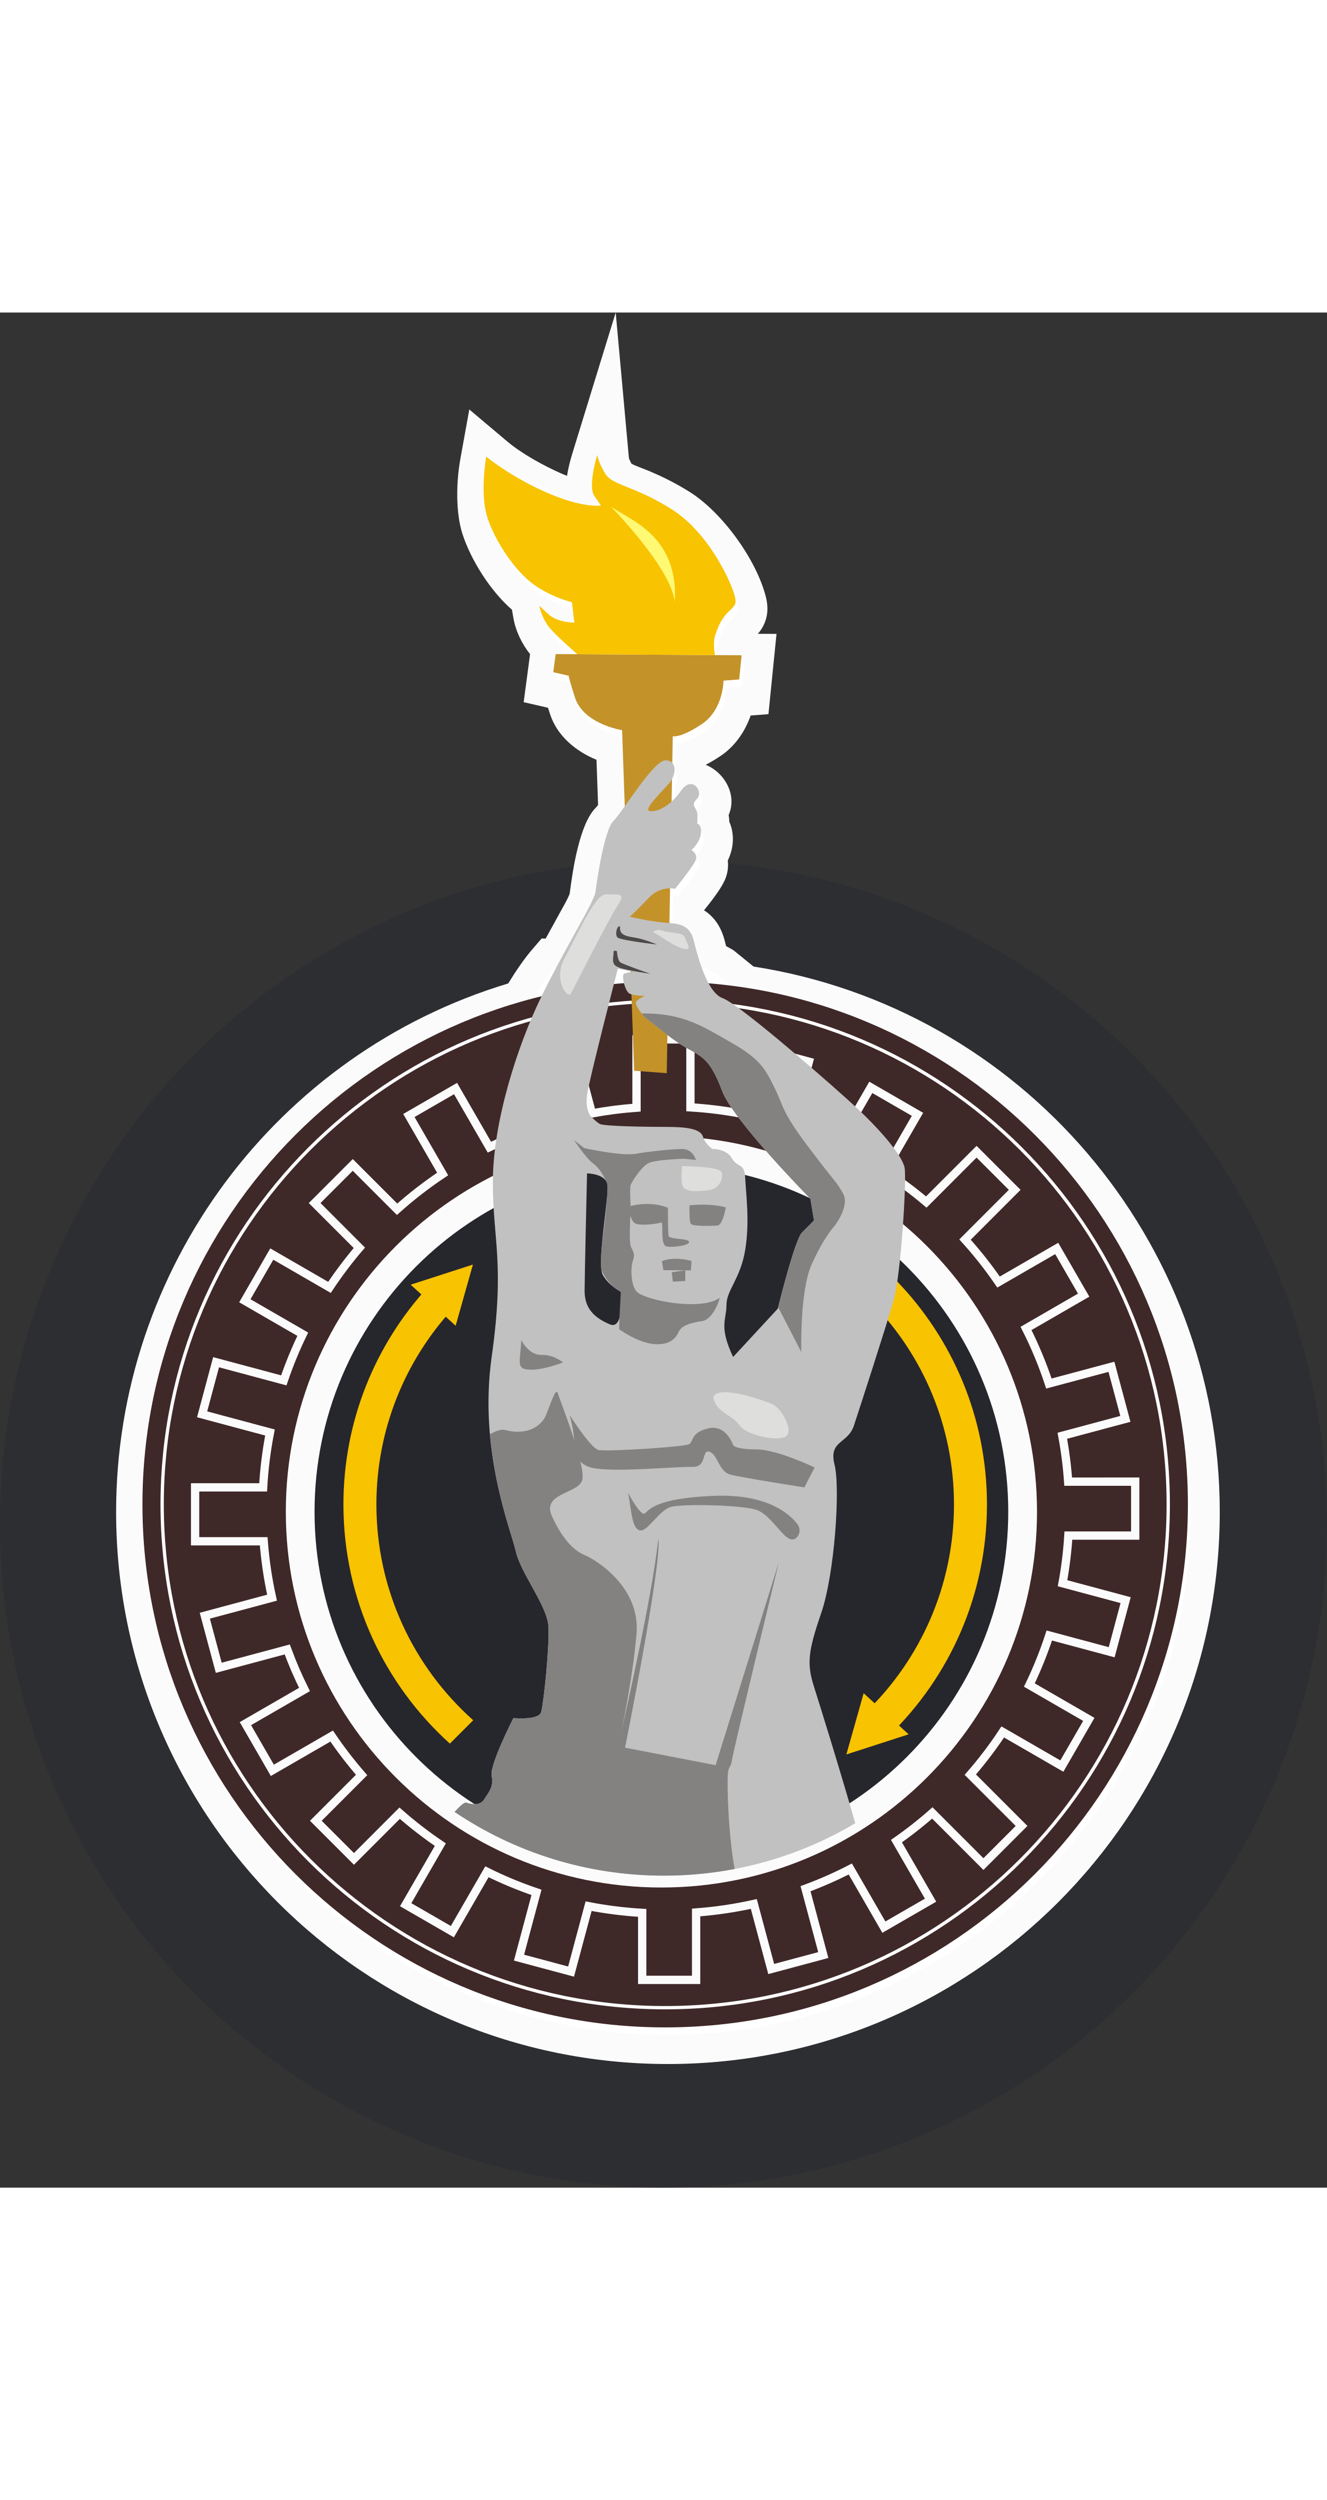 <svg width="60" viewBox="0 0 80 113" fill="none" xmlns="http://www.w3.org/2000/svg">
<rect x="0" y="0" width="80" height="113" fill="#333333" stroke="none"/>
<circle cx="40" cy="73" r="40" fill="#2B2C31" fill-opacity="0.75"/>
<path fill-rule="evenodd" clip-rule="evenodd" d="M30.641 40.43C31.081 39.708 31.588 38.958 32.112 38.35L32.653 37.722L32.896 37.728C33.173 37.225 33.452 36.722 33.727 36.218C33.907 35.89 34.201 35.395 34.342 35.03C34.529 33.562 34.941 30.817 35.915 29.844C35.962 29.794 36.009 29.736 36.056 29.675L35.96 26.953C34.695 26.434 33.573 25.496 33.158 24.19C33.123 24.081 33.081 23.954 33.037 23.818L31.571 23.481L31.956 20.582C31.464 19.982 31.084 19.173 30.954 18.425L30.864 17.908C29.555 16.772 28.39 14.911 27.884 13.356C27.455 12.035 27.508 10.185 27.753 8.826L28.292 5.842L30.609 7.794C31.484 8.522 32.764 9.224 33.793 9.68C33.901 9.728 34.034 9.784 34.183 9.842C34.258 9.368 34.377 8.909 34.499 8.512L37.118 0L37.915 8.77C37.947 8.874 38.011 9.002 38.071 9.111C38.333 9.253 38.817 9.42 39.052 9.518C39.941 9.886 40.771 10.305 41.587 10.818C43.553 12.055 45.613 14.905 46.176 17.155C46.325 17.755 46.297 18.351 46.004 18.905C45.901 19.102 45.792 19.242 45.684 19.36L46.813 19.367L46.327 24.203L45.254 24.285C44.916 25.265 44.288 26.156 43.444 26.719C43.177 26.897 42.87 27.087 42.543 27.255C43.671 27.711 44.462 29.065 43.927 30.285C43.951 30.412 43.965 30.545 43.968 30.688C44.169 31.137 44.23 31.662 44.148 32.175C44.101 32.463 44.007 32.751 43.876 33.025C43.925 33.429 43.863 33.854 43.671 34.256C43.413 34.8 42.878 35.484 42.442 36.024C43.046 36.406 43.478 37.007 43.701 37.897C43.724 37.992 43.748 38.087 43.773 38.181C43.879 38.239 43.985 38.298 44.09 38.357L44.217 38.429L44.331 38.522C44.697 38.819 45.062 39.116 45.428 39.413C61.565 41.926 73.535 55.889 73.535 72.282C73.535 90.652 58.637 105.55 40.267 105.55C21.898 105.55 7 90.652 7 72.282C7 57.602 16.638 44.654 30.641 40.43Z" fill="#FBFBFC"/>
<path fill-rule="evenodd" clip-rule="evenodd" d="M44.695 41.078C60.001 43.23 71.781 56.383 71.781 72.282C71.781 89.683 57.669 103.795 40.268 103.795C22.867 103.795 8.755 89.683 8.755 72.282C8.755 57.815 18.509 45.621 31.799 41.92C32.685 40.373 33.441 39.496 33.441 39.496L33.925 39.507C35.027 37.458 36.013 35.809 36.068 35.375C36.14 34.792 36.577 31.663 37.159 31.081C37.312 30.928 37.55 30.605 37.831 30.211L37.669 25.622C37.669 25.622 35.34 25.259 34.83 23.657C34.517 22.674 34.451 22.404 34.447 22.342L33.52 22.129L33.665 21.037L34.976 21.046C34.976 21.046 33.993 20.2 33.411 19.581C32.828 18.963 32.683 18.125 32.683 18.125L33.229 18.635C33.775 19.145 34.793 19.145 34.793 19.145L34.648 17.908C34.648 17.908 33.483 17.652 32.355 16.852C31.227 16.052 30.026 14.268 29.553 12.813C29.08 11.357 29.48 9.137 29.48 9.137C29.48 9.137 30.863 10.302 33.083 11.284C35.303 12.266 36.395 12.085 36.395 12.085L35.994 11.502C35.594 10.921 36.176 9.027 36.176 9.027C36.176 9.027 36.213 9.428 36.649 10.156C37.086 10.884 38.396 10.884 40.653 12.303C42.909 13.722 44.255 16.706 44.474 17.58C44.692 18.453 43.892 18.125 43.345 19.727C43.09 20.309 43.272 21.099 43.272 21.099L44.874 21.109L44.728 22.565L43.782 22.638C43.782 22.638 43.782 24.385 42.472 25.259C41.162 26.131 40.725 25.986 40.725 25.986L40.696 27.591C40.903 27.808 40.867 28.221 40.679 28.572L40.654 29.929C40.852 29.751 41.049 29.529 41.234 29.261C41.89 28.315 42.617 29.334 42.181 29.771C41.744 30.207 42.214 30.253 42.214 30.745C42.214 31.238 42.196 31.238 42.196 31.238C42.196 31.238 42.506 31.329 42.416 31.895C42.324 32.461 41.85 32.845 41.85 32.845C41.85 32.845 42.288 33.082 42.087 33.502C41.887 33.922 40.867 35.182 40.867 35.182C40.867 35.182 40.747 35.153 40.561 35.155L40.523 37.244C41.2 37.3 41.769 37.404 41.999 38.322C42.077 38.633 42.172 39.001 42.289 39.38C42.833 39.661 43.226 39.884 43.226 39.884C43.226 39.884 43.801 40.35 44.695 41.078Z" fill="white"/>
<path fill-rule="evenodd" clip-rule="evenodd" d="M40.101 40.316C57.502 40.316 71.614 54.428 71.614 71.829C71.614 89.23 57.502 103.342 40.101 103.342C22.7 103.342 8.588 89.23 8.588 71.829C8.588 54.428 22.7 40.316 40.101 40.316Z" fill="#3F2828"/>
<path fill-rule="evenodd" clip-rule="evenodd" d="M41.623 47.898C42.622 47.958 43.605 48.078 44.568 48.256L45.627 44.304L48.766 45.146L47.718 49.058C48.671 49.37 49.597 49.74 50.495 50.163L52.498 46.694L55.312 48.319L53.334 51.743C54.211 52.311 55.048 52.932 55.842 53.605L58.874 50.572L61.172 52.87L58.177 55.866C58.906 56.672 59.582 57.527 60.199 58.426L63.705 56.402L65.33 59.215L61.855 61.222C62.394 62.286 62.855 63.395 63.234 64.542L67.004 63.533L67.845 66.671L64.043 67.69C64.212 68.595 64.331 69.517 64.396 70.455L68.438 70.454L68.438 73.704H64.409C64.348 74.678 64.23 75.637 64.057 76.576L67.86 77.595L67.019 80.734L63.258 79.726C62.922 80.753 62.52 81.749 62.056 82.711L65.64 84.781L64.015 87.595L60.452 85.538C59.857 86.439 59.203 87.3 58.496 88.112L61.586 91.202L59.288 93.501L56.206 90.418C55.519 91.024 54.797 91.591 54.044 92.117L56.1 95.676L53.285 97.301L51.262 93.796C50.391 94.245 49.49 94.643 48.562 94.985L49.633 98.983L46.494 99.824L45.444 95.904C44.312 96.156 43.151 96.329 41.966 96.417V100.479H38.716V96.442C37.618 96.378 36.539 96.242 35.485 96.037L34.428 99.979L31.289 99.139L32.343 95.205C31.314 94.857 30.317 94.442 29.355 93.964L27.271 97.573L24.457 95.948L26.546 92.329C25.688 91.749 24.869 91.116 24.093 90.434L21.339 93.189L19.041 90.891L21.8 88.131C21.153 87.388 20.55 86.605 19.995 85.786L16.419 87.851L14.794 85.037L18.357 82.98C17.968 82.198 17.62 81.392 17.316 80.566L13.188 81.672L12.347 78.533L16.4 77.447C16.155 76.34 15.985 75.206 15.897 74.048H11.762V70.798H15.863C15.926 69.674 16.066 68.571 16.276 67.493L12.185 66.397L13.026 63.257L17.11 64.351C17.434 63.396 17.816 62.468 18.252 61.57L14.761 59.554L16.385 56.739L19.863 58.748C20.416 57.916 21.017 57.119 21.665 56.362L18.969 53.666L21.267 51.368L23.939 54.04C24.802 53.269 25.719 52.558 26.685 51.915L24.65 48.39L27.464 46.765L29.505 50.299C30.481 49.824 31.494 49.411 32.539 49.068L31.494 45.168L34.633 44.327L35.687 48.262C36.566 48.099 37.463 47.983 38.373 47.918V43.802H41.623V47.898V47.898Z" stroke="#FBFBFC" stroke-width="0.5"/>
<path fill-rule="evenodd" clip-rule="evenodd" d="M39.874 49.628C52.377 49.628 62.517 59.768 62.517 72.271C62.517 84.774 52.377 94.913 39.874 94.913C27.371 94.913 17.231 84.774 17.231 72.271C17.231 59.768 27.371 49.628 39.874 49.628Z" fill="#FBFBFC"/>
<path fill-rule="evenodd" clip-rule="evenodd" d="M39.873 51.36C51.42 51.36 60.784 60.724 60.784 72.27C60.784 83.817 51.42 93.181 39.873 93.181C28.326 93.181 18.963 83.817 18.963 72.27C18.963 60.724 28.326 51.36 39.873 51.36Z" fill="#26262D"/>
<path fill-rule="evenodd" clip-rule="evenodd" d="M40.103 41.502C56.849 41.502 70.429 55.082 70.429 71.828C70.429 88.574 56.849 102.155 40.103 102.155C23.357 102.155 9.776 88.574 9.776 71.828C9.776 55.082 23.357 41.502 40.103 41.502V41.502Z" stroke="#FBFBFC" stroke-width="0.2"/>
<path fill-rule="evenodd" clip-rule="evenodd" d="M54.047 58.348C57.422 61.839 59.5 66.591 59.5 71.829C59.5 77.292 57.239 82.227 53.603 85.753L52.198 84.348C55.474 81.182 57.512 76.743 57.512 71.829C57.512 67.141 55.658 62.886 52.645 59.756L54.047 58.348ZM27.121 86.241C23.182 82.69 20.704 77.548 20.704 71.829C20.704 66.768 22.644 62.16 25.819 58.706L27.293 60.039C24.437 63.14 22.692 67.281 22.692 71.829C22.692 77 24.948 81.644 28.529 84.833L27.121 86.241Z" fill="#F8C300"/>
<path fill-rule="evenodd" clip-rule="evenodd" d="M40.196 45.839L38.23 45.692L37.503 25.169C37.503 25.169 35.174 24.805 34.664 23.203C34.155 21.602 34.3 21.893 34.3 21.893L33.355 21.675L33.5 20.583L44.709 20.656L44.563 22.112L43.617 22.184C43.617 22.184 43.617 23.931 42.306 24.805C40.996 25.678 40.559 25.532 40.559 25.532L40.196 45.839Z" fill="#C39229"/>
<path fill-rule="evenodd" clip-rule="evenodd" d="M27.405 90.358C27.737 89.99 28.001 89.761 28.111 89.798C28.548 89.944 28.985 89.944 29.203 89.58C29.422 89.216 29.785 88.851 29.64 88.197C29.494 87.541 30.95 84.703 30.95 84.703C30.95 84.703 32.478 84.849 32.624 84.339C32.77 83.83 33.133 80.409 33.061 79.171C32.988 77.935 31.386 75.969 31.096 74.659C30.805 73.349 28.84 68.618 29.64 62.941C30.44 57.264 29.712 55.954 29.712 52.388C29.712 48.822 31.169 44.237 32.624 41.253C34.08 38.269 35.826 35.503 35.899 34.921C35.972 34.338 36.408 31.209 36.991 30.627C37.573 30.045 39.392 26.988 40.12 26.988C40.848 26.988 40.775 27.861 40.339 28.371C39.902 28.88 38.738 29.972 39.174 30.045C39.611 30.117 40.412 29.753 41.066 28.807C41.721 27.861 42.449 28.88 42.012 29.317C41.575 29.753 42.046 29.799 42.046 30.291C42.046 30.785 42.028 30.785 42.028 30.785C42.028 30.785 42.338 30.875 42.248 31.441C42.156 32.008 41.682 32.391 41.682 32.391C41.682 32.391 42.119 32.628 41.919 33.048C41.719 33.468 40.698 34.728 40.698 34.728C40.698 34.728 39.829 34.521 39.138 35.248C38.446 35.976 37.973 36.413 37.973 36.413C37.973 36.413 38.883 36.631 39.793 36.74C40.702 36.85 41.539 36.704 41.83 37.868C42.122 39.033 42.668 40.998 43.578 41.325C44.487 41.653 48.926 45.474 51.111 47.439C53.294 49.404 54.385 50.86 54.531 51.515C54.676 52.17 54.313 57.992 53.876 59.521C53.439 61.049 51.837 65.999 51.474 67.09C51.111 68.182 49.946 67.964 50.309 69.419C50.673 70.874 50.309 76.043 49.509 78.371C48.708 80.699 48.635 81.428 49.072 82.811C49.344 83.671 50.519 87.409 51.56 91.039C48.18 93.046 44.235 94.198 40.02 94.198C35.35 94.198 31.01 92.782 27.405 90.358ZM44.197 62.941L46.889 60.031C46.889 60.031 47.908 55.882 48.345 55.445C48.781 55.008 49.072 54.717 49.072 54.717L48.854 53.407C48.854 53.407 44.197 48.676 43.541 46.929C42.886 45.183 42.449 44.892 41.503 44.382C40.557 43.873 39.684 43.072 39.174 42.708C38.665 42.344 38.41 41.871 38.337 41.653C38.265 41.434 38.883 41.179 38.883 41.179C38.883 41.179 38.192 41.179 37.937 41.035C37.682 40.888 37.427 39.907 37.645 39.833C37.865 39.761 38.192 39.724 38.192 39.724L37.246 39.542C37.246 39.542 35.499 46.311 35.39 47.148C35.28 47.985 35.572 48.385 35.572 48.385C35.572 48.385 35.899 48.749 36.154 48.895C36.408 49.041 39.029 49.077 40.193 49.077C41.358 49.077 42.231 49.186 42.377 49.66C42.522 50.132 42.945 50.404 42.945 50.404C42.945 50.404 43.796 50.386 44.123 50.969C44.45 51.551 44.887 51.224 44.924 52.134C44.961 53.043 45.215 54.754 44.924 56.5C44.633 58.247 43.796 58.902 43.796 59.812C43.796 60.721 43.323 61.086 44.197 62.941ZM36.772 60.977C35.535 60.467 35.244 59.739 35.244 58.939C35.244 58.138 35.39 51.879 35.39 51.879C35.39 51.879 36.554 51.879 36.628 52.607C36.699 53.334 35.972 57.337 36.336 57.992C36.699 58.647 37.427 59.011 37.427 59.011C37.427 59.011 37.645 61.34 36.772 60.977Z" fill="#C2C1C1"/>
<path fill-rule="evenodd" clip-rule="evenodd" d="M43.177 19.273C43.724 17.671 44.524 18 44.306 17.126C44.087 16.253 42.74 13.268 40.485 11.85C38.228 10.431 36.919 10.431 36.481 9.702C36.045 8.974 36.008 8.574 36.008 8.574C36.008 8.574 35.426 10.467 35.827 11.049C36.227 11.631 36.227 11.631 36.227 11.631C36.227 11.631 35.135 11.813 32.915 10.831C30.695 9.848 29.313 8.684 29.313 8.684C29.313 8.684 28.912 10.903 29.385 12.359C29.859 13.815 31.059 15.598 32.187 16.398C33.315 17.199 34.48 17.454 34.48 17.454L34.626 18.691C34.626 18.691 33.607 18.691 33.061 18.182C32.515 17.671 32.515 17.671 32.515 17.671C32.515 17.671 32.66 18.509 33.243 19.128C33.825 19.747 34.808 20.592 34.808 20.592L43.104 20.646C43.104 20.646 42.922 19.855 43.177 19.273Z" fill="#F8C300"/>
<path fill-rule="evenodd" clip-rule="evenodd" d="M37.865 53.881C39.284 53.48 40.266 53.953 40.266 53.953C40.266 53.953 40.266 55.373 40.302 55.627C40.339 55.882 41.467 55.773 41.539 55.991C41.612 56.209 40.63 56.355 40.194 56.283C39.756 56.209 40.047 54.746 39.846 54.837C39.647 54.928 38.526 55.056 38.262 54.874C37.998 54.691 37.865 53.881 37.865 53.881Z" fill="#838281"/>
<path fill-rule="evenodd" clip-rule="evenodd" d="M41.562 53.805C41.571 54.325 41.552 54.736 41.644 54.91C41.734 55.083 42.91 55.046 43.247 55.019C43.584 54.992 43.757 53.924 43.757 53.924C43.757 53.924 42.892 53.659 41.562 53.805Z" fill="#838281"/>
<path fill-rule="evenodd" clip-rule="evenodd" d="M37.328 61.272C37.328 61.272 38.458 62.093 39.441 62.166C40.426 62.239 40.754 61.783 40.918 61.418C41.081 61.053 41.665 60.87 42.321 60.779C42.977 60.688 43.377 59.519 43.377 59.41C43.377 59.3 43.159 59.738 41.774 59.757C40.389 59.775 38.932 59.391 38.476 59.081C38.02 58.771 38.002 57.584 38.148 57.164C38.294 56.744 38.185 56.616 38.038 56.306C37.893 55.995 38.026 54.042 38.026 54.042C38.026 54.042 37.943 52.728 38.026 52.554C38.108 52.381 38.694 51.377 39.205 51.213C39.715 51.048 41.209 50.994 41.209 50.994L41.956 51.066C41.956 51.066 41.774 50.409 41.136 50.409C40.498 50.409 39.114 50.556 38.294 50.701C37.474 50.847 35.215 50.355 35.215 50.355L34.614 49.88C34.614 49.88 35.305 50.938 35.743 51.267C36.18 51.596 36.381 52.022 36.572 52.402C36.764 52.782 36.286 56.211 36.286 56.211C36.286 56.211 36.166 57.293 36.251 57.643C36.337 57.992 36.817 58.609 37.036 58.76C37.254 58.911 37.428 59.011 37.428 59.011L37.343 60.59L37.328 61.272Z" fill="#838281"/>
<path fill-rule="evenodd" clip-rule="evenodd" d="M34.336 66.436C34.845 68.073 34.373 69.164 35.501 69.565C36.629 69.965 40.777 69.528 41.723 69.565C42.67 69.601 42.269 68.473 42.779 68.655C43.288 68.837 43.325 69.856 44.052 70.037C44.78 70.22 48.492 70.802 48.492 70.802L49.111 69.601C49.111 69.601 46.854 68.509 45.581 68.509C44.307 68.509 44.198 68.255 44.198 68.255C44.198 68.255 43.797 67.018 42.742 67.236C41.687 67.454 41.796 68 41.577 68.182C41.359 68.364 36.556 68.655 36.082 68.546C35.61 68.436 34.336 66.436 34.336 66.436Z" fill="#838281"/>
<path fill-rule="evenodd" clip-rule="evenodd" d="M31.427 61.923C31.354 63.305 31.099 63.669 31.936 63.705C32.773 63.742 33.937 63.269 33.937 63.269C33.937 63.269 33.408 62.798 32.635 62.815C31.863 62.832 31.427 61.923 31.427 61.923Z" fill="#838281"/>
<path fill-rule="evenodd" clip-rule="evenodd" d="M37.865 71.13C38.083 72.258 38.083 73.24 38.556 73.385C39.029 73.531 39.72 72.148 40.485 71.966C41.248 71.784 44.924 71.857 45.688 72.185C46.452 72.512 47.107 73.676 47.581 73.894C48.053 74.114 48.418 73.422 48.053 72.985C47.69 72.548 46.452 71.165 42.995 71.311C39.538 71.457 39.138 72.148 38.883 72.366C38.628 72.584 37.865 71.13 37.865 71.13Z" fill="#838281"/>
<path fill-rule="evenodd" clip-rule="evenodd" d="M27.405 90.358C27.737 89.989 28.001 89.761 28.111 89.798C28.548 89.944 28.985 89.944 29.203 89.58C29.422 89.216 29.785 88.851 29.64 88.196C29.494 87.541 30.95 84.703 30.95 84.703C30.95 84.703 32.478 84.848 32.624 84.339C32.77 83.83 33.133 80.408 33.061 79.171C32.988 77.934 31.386 75.969 31.096 74.659C30.89 73.731 29.843 71.084 29.535 67.602C29.899 67.39 30.23 67.277 30.477 67.345C31.532 67.636 32.588 67.308 32.951 66.362C33.315 65.416 33.533 64.761 33.643 65.161C33.752 65.561 35.353 69.528 35.098 70.365C34.843 71.202 32.624 71.13 33.279 72.548C33.934 73.968 34.625 74.623 35.244 74.877C35.862 75.132 38.628 76.769 38.373 79.645C38.119 82.519 37.427 85.649 37.427 85.649C37.427 85.649 39.322 77.475 39.684 73.894C39.938 75.241 37.682 86.486 37.682 86.486L43.141 87.541L46.962 75.278C46.962 75.278 44.232 86.559 44.123 87.25C44.014 87.942 43.832 87.287 43.868 89.033C43.892 90.163 43.977 92.068 44.289 93.796C42.907 94.06 41.479 94.198 40.02 94.198C35.35 94.198 31.01 92.782 27.405 90.358Z" fill="#838281"/>
<path fill-rule="evenodd" clip-rule="evenodd" d="M46.913 59.939L48.309 62.65C48.309 62.65 48.2 59.011 48.927 57.374C49.656 55.736 50.31 55.046 50.31 55.046C50.31 55.046 51.257 53.844 50.82 53.08C50.383 52.316 50.492 52.607 48.782 50.351C47.072 48.094 47.254 47.84 46.707 46.748C46.162 45.656 45.907 45.038 44.124 44.019C42.341 43 41.169 42.21 38.68 42.241C38.807 42.399 38.97 42.563 39.175 42.708C39.684 43.073 40.557 43.873 41.504 44.383C42.45 44.892 42.887 45.183 43.542 46.93C44.197 48.677 48.855 53.407 48.855 53.407L49.073 54.718C49.073 54.718 48.782 55.009 48.345 55.445C47.947 55.844 47.065 59.327 46.913 59.939Z" fill="#838281"/>
<path fill-rule="evenodd" clip-rule="evenodd" d="M39.904 57.16L39.995 57.708L41.654 57.726L41.69 57.16C41.69 57.16 40.779 56.85 39.904 57.16Z" fill="#838281"/>
<path fill-rule="evenodd" clip-rule="evenodd" d="M40.488 57.835C40.49 57.713 40.561 58.401 40.561 58.401L41.309 58.365L41.315 57.722L40.488 57.835Z" fill="#838281"/>
<path fill-rule="evenodd" clip-rule="evenodd" d="M41.125 51.433C42.329 51.475 43.11 51.538 43.406 51.707C43.701 51.877 43.511 52.787 42.73 52.892C41.949 52.998 41.38 52.977 41.189 52.702C40.998 52.427 41.125 51.433 41.125 51.433Z" fill="#DEDEDD"/>
<path fill-rule="evenodd" clip-rule="evenodd" d="M43.005 65.351C43.132 66.281 44.145 66.409 44.567 67.044C44.989 67.678 47.057 68.101 47.438 67.678C47.818 67.255 47.057 65.985 46.551 65.774C46.044 65.562 43.3 64.59 43.005 65.351Z" fill="#DEDEDD"/>
<path fill-rule="evenodd" clip-rule="evenodd" d="M34.062 38.879C35.045 36.974 35.952 35.018 36.542 35.061C37.133 35.103 37.793 34.901 37.273 35.674C36.753 36.446 34.642 40.602 34.431 41.026C34.22 41.449 33.302 40.148 34.062 38.879Z" fill="#DEDEDD"/>
<path fill-rule="evenodd" clip-rule="evenodd" d="M39.768 37.199C40.571 37.475 41.163 37.293 41.3 37.685C41.437 38.077 41.753 38.469 41.204 38.341C40.656 38.214 39.758 37.538 39.473 37.4C39.189 37.263 39.768 37.199 39.768 37.199Z" fill="#DEDEDD"/>
<path fill-rule="evenodd" clip-rule="evenodd" d="M37.387 37.007C37.324 37.451 37.64 37.577 38.231 37.662C38.823 37.747 39.604 38.086 39.604 38.086C39.604 38.086 37.423 37.835 37.233 37.666C37.043 37.497 37.207 36.878 37.387 37.007Z" fill="#4D4948"/>
<path fill-rule="evenodd" clip-rule="evenodd" d="M36.992 38.626C36.908 39.207 36.962 39.332 37.341 39.483C37.718 39.634 39.22 39.853 39.22 39.853C39.22 39.853 37.562 39.282 37.394 39.155C37.225 39.028 37.193 38.489 37.193 38.489C37.193 38.489 36.929 38.361 36.992 38.626Z" fill="#4D4948"/>
<path fill-rule="evenodd" clip-rule="evenodd" d="M40.679 17.462C40.89 14.247 38.949 12.978 37.893 12.343C36.837 11.708 36.837 11.708 36.837 11.708C36.837 11.708 40.485 15.408 40.679 17.462Z" fill="#FFF974"/>
<path fill-rule="evenodd" clip-rule="evenodd" d="M24.757 58.585L27.469 61.06L28.511 57.372L24.757 58.585Z" fill="#F8C300"/>
<path fill-rule="evenodd" clip-rule="evenodd" d="M54.778 85.681L52.066 83.205L51.024 86.894L54.778 85.681Z" fill="#F8C300"/>
</svg>
